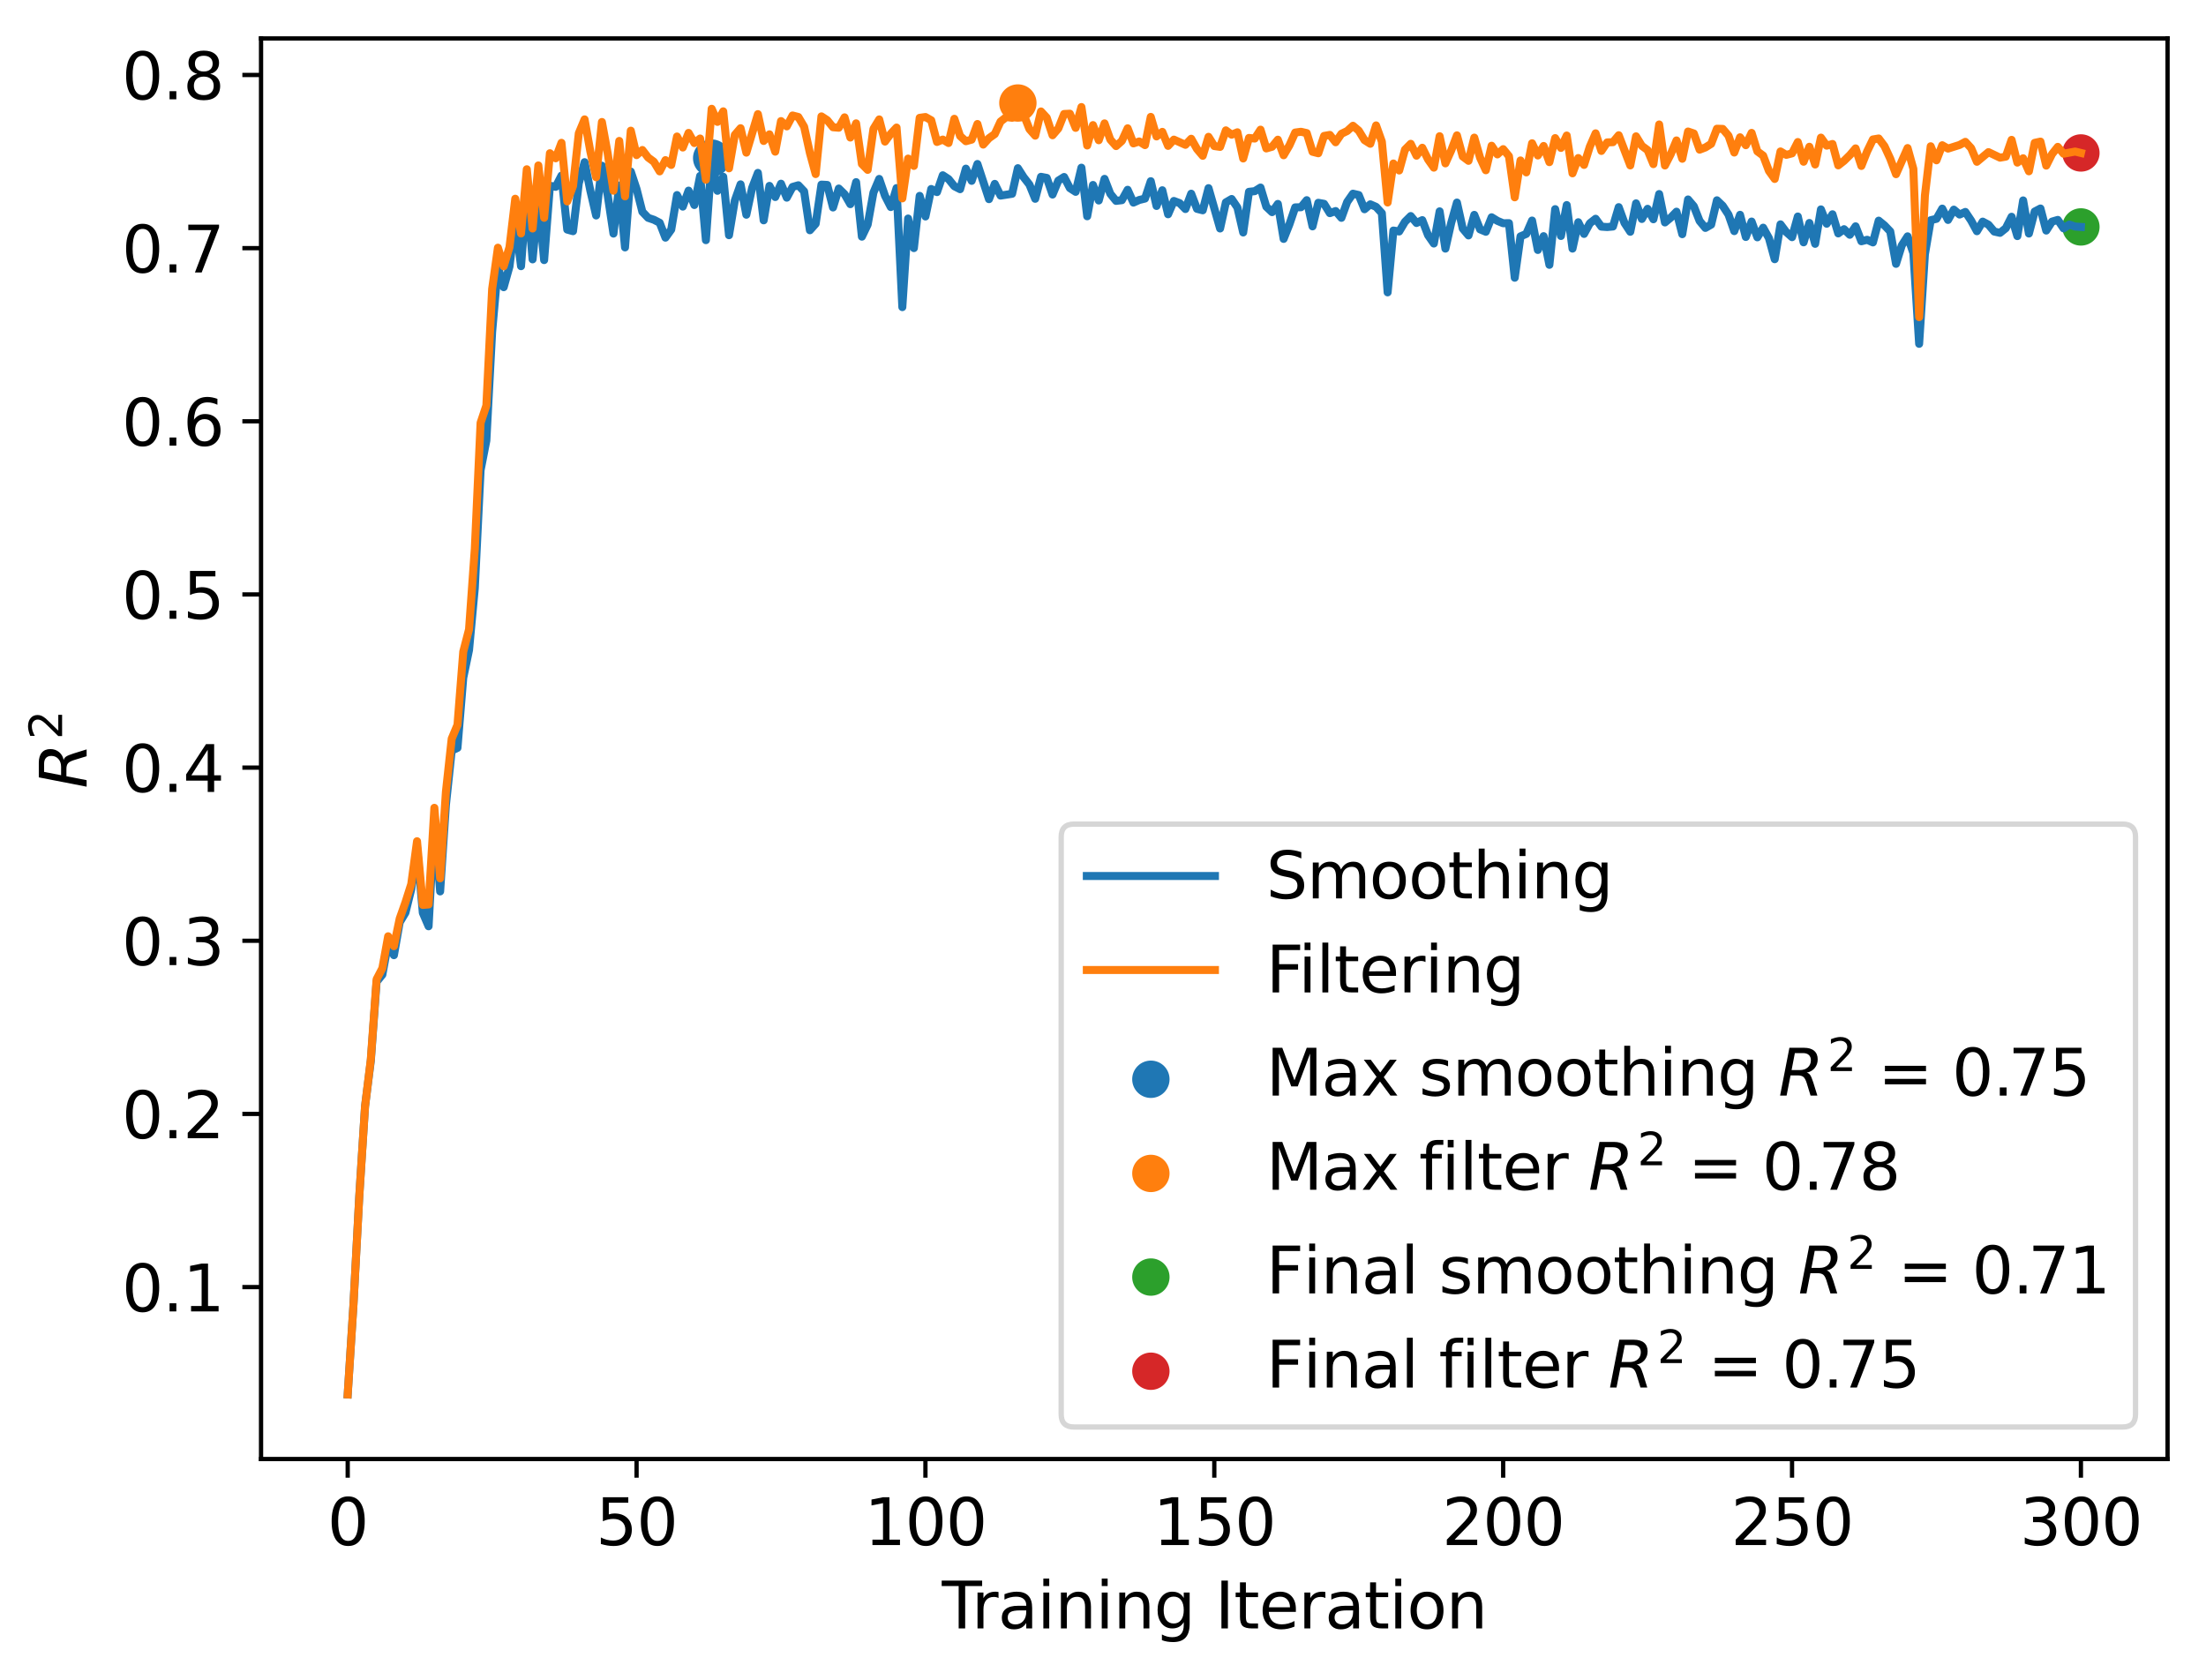 <?xml version="1.0" encoding="utf-8" standalone="no"?>
<!DOCTYPE svg PUBLIC "-//W3C//DTD SVG 1.1//EN"
  "http://www.w3.org/Graphics/SVG/1.1/DTD/svg11.dtd">
<svg xmlns:xlink="http://www.w3.org/1999/xlink" width="413.217pt" height="314.74pt" viewBox="0 0 413.217 314.74" xmlns="http://www.w3.org/2000/svg" version="1.1">
 <defs>
  <style type="text/css">*{stroke-linejoin: round; stroke-linecap: butt}</style>
 </defs>
 <g id="figure_1">
  <g id="patch_1">
   <path d="M 0 314.74 
L 413.217 314.74 
L 413.217 0 
L 0 0 
z
" style="fill: #ffffff"/>
  </g>
  <g id="axes_1">
   <g id="patch_2">
    <path d="M 48.898 273.312 
L 406.017 273.312 
L 406.017 7.2 
L 48.898 7.2 
z
" style="fill: #ffffff"/>
   </g>
   <g id="PathCollection_1">
    <defs>
     <path id="mec5e0b9933" d="M 0 3 
C 0.796 3 1.559 2.684 2.121 2.121 
C 2.684 1.559 3 0.796 3 0 
C 3 -0.796 2.684 -1.559 2.121 -2.121 
C 1.559 -2.684 0.796 -3 0 -3 
C -0.796 -3 -1.559 -2.684 -2.121 -2.121 
C -2.684 -1.559 -3 -0.796 -3 0 
C -3 0.796 -2.684 1.559 -2.121 2.121 
C -1.559 2.684 -0.796 3 0 3 
z
" style="stroke: #1f77b4"/>
    </defs>
    <g clip-path="url(#p5702f6da5c)">
     <use xlink:href="#mec5e0b9933" x="133.308" y="29.619" style="fill: #1f77b4; stroke: #1f77b4"/>
    </g>
   </g>
   <g id="PathCollection_2">
    <defs>
     <path id="m3abb05d556" d="M 0 3 
C 0.796 3 1.559 2.684 2.121 2.121 
C 2.684 1.559 3 0.796 3 0 
C 3 -0.796 2.684 -1.559 2.121 -2.121 
C 1.559 -2.684 0.796 -3 0 -3 
C -0.796 -3 -1.559 -2.684 -2.121 -2.121 
C -2.684 -1.559 -3 -0.796 -3 0 
C -3 0.796 -2.684 1.559 -2.121 2.121 
C -1.559 2.684 -0.796 3 0 3 
z
" style="stroke: #ff7f0e"/>
    </defs>
    <g clip-path="url(#p5702f6da5c)">
     <use xlink:href="#m3abb05d556" x="190.663" y="19.296" style="fill: #ff7f0e; stroke: #ff7f0e"/>
    </g>
   </g>
   <g id="PathCollection_3">
    <defs>
     <path id="m04d924d2c3" d="M 0 3 
C 0.796 3 1.559 2.684 2.121 2.121 
C 2.684 1.559 3 0.796 3 0 
C 3 -0.796 2.684 -1.559 2.121 -2.121 
C 1.559 -2.684 0.796 -3 0 -3 
C -0.796 -3 -1.559 -2.684 -2.121 -2.121 
C -2.684 -1.559 -3 -0.796 -3 0 
C -3 0.796 -2.684 1.559 -2.121 2.121 
C -1.559 2.684 -0.796 3 0 3 
z
" style="stroke: #2ca02c"/>
    </defs>
    <g clip-path="url(#p5702f6da5c)">
     <use xlink:href="#m04d924d2c3" x="389.785" y="42.51" style="fill: #2ca02c; stroke: #2ca02c"/>
    </g>
   </g>
   <g id="PathCollection_4">
    <defs>
     <path id="m6465ded0ba" d="M 0 3 
C 0.796 3 1.559 2.684 2.121 2.121 
C 2.684 1.559 3 0.796 3 0 
C 3 -0.796 2.684 -1.559 2.121 -2.121 
C 1.559 -2.684 0.796 -3 0 -3 
C -0.796 -3 -1.559 -2.684 -2.121 -2.121 
C -2.684 -1.559 -3 -0.796 -3 0 
C -3 0.796 -2.684 1.559 -2.121 2.121 
C -1.559 2.684 -0.796 3 0 3 
z
" style="stroke: #d62728"/>
    </defs>
    <g clip-path="url(#p5702f6da5c)">
     <use xlink:href="#m6465ded0ba" x="389.785" y="28.652" style="fill: #d62728; stroke: #d62728"/>
    </g>
   </g>
   <g id="matplotlib.axis_1">
    <g id="xtick_1">
     <g id="line2d_1">
      <defs>
       <path id="mc44c9a973b" d="M 0 0 
L 0 3.5 
" style="stroke: #000000; stroke-width: 0.8"/>
      </defs>
      <g>
       <use xlink:href="#mc44c9a973b" x="65.13" y="273.312" style="stroke: #000000; stroke-width: 0.8"/>
      </g>
     </g>
     <g id="text_1">
      <!-- 0 -->
      <g transform="translate(61.313 289.43) scale(0.12 -0.12)">
       <defs>
        <path id="DejaVuSans-30" d="M 2034 4250 
Q 1547 4250 1301 3770 
Q 1056 3291 1056 2328 
Q 1056 1369 1301 889 
Q 1547 409 2034 409 
Q 2525 409 2770 889 
Q 3016 1369 3016 2328 
Q 3016 3291 2770 3770 
Q 2525 4250 2034 4250 
z
M 2034 4750 
Q 2819 4750 3233 4129 
Q 3647 3509 3647 2328 
Q 3647 1150 3233 529 
Q 2819 -91 2034 -91 
Q 1250 -91 836 529 
Q 422 1150 422 2328 
Q 422 3509 836 4129 
Q 1250 4750 2034 4750 
z
" transform="scale(0.016)"/>
       </defs>
       <use xlink:href="#DejaVuSans-30"/>
      </g>
     </g>
    </g>
    <g id="xtick_2">
     <g id="line2d_2">
      <g>
       <use xlink:href="#mc44c9a973b" x="119.239" y="273.312" style="stroke: #000000; stroke-width: 0.8"/>
      </g>
     </g>
     <g id="text_2">
      <!-- 50 -->
      <g transform="translate(111.604 289.43) scale(0.12 -0.12)">
       <defs>
        <path id="DejaVuSans-35" d="M 691 4666 
L 3169 4666 
L 3169 4134 
L 1269 4134 
L 1269 2991 
Q 1406 3038 1543 3061 
Q 1681 3084 1819 3084 
Q 2600 3084 3056 2656 
Q 3513 2228 3513 1497 
Q 3513 744 3044 326 
Q 2575 -91 1722 -91 
Q 1428 -91 1123 -41 
Q 819 9 494 109 
L 494 744 
Q 775 591 1075 516 
Q 1375 441 1709 441 
Q 2250 441 2565 725 
Q 2881 1009 2881 1497 
Q 2881 1984 2565 2268 
Q 2250 2553 1709 2553 
Q 1456 2553 1204 2497 
Q 953 2441 691 2322 
L 691 4666 
z
" transform="scale(0.016)"/>
       </defs>
       <use xlink:href="#DejaVuSans-35"/>
       <use xlink:href="#DejaVuSans-30" x="63.623"/>
      </g>
     </g>
    </g>
    <g id="xtick_3">
     <g id="line2d_3">
      <g>
       <use xlink:href="#mc44c9a973b" x="173.348" y="273.312" style="stroke: #000000; stroke-width: 0.8"/>
      </g>
     </g>
     <g id="text_3">
      <!-- 100 -->
      <g transform="translate(161.896 289.43) scale(0.12 -0.12)">
       <defs>
        <path id="DejaVuSans-31" d="M 794 531 
L 1825 531 
L 1825 4091 
L 703 3866 
L 703 4441 
L 1819 4666 
L 2450 4666 
L 2450 531 
L 3481 531 
L 3481 0 
L 794 0 
L 794 531 
z
" transform="scale(0.016)"/>
       </defs>
       <use xlink:href="#DejaVuSans-31"/>
       <use xlink:href="#DejaVuSans-30" x="63.623"/>
       <use xlink:href="#DejaVuSans-30" x="127.246"/>
      </g>
     </g>
    </g>
    <g id="xtick_4">
     <g id="line2d_4">
      <g>
       <use xlink:href="#mc44c9a973b" x="227.458" y="273.312" style="stroke: #000000; stroke-width: 0.8"/>
      </g>
     </g>
     <g id="text_4">
      <!-- 150 -->
      <g transform="translate(216.005 289.43) scale(0.12 -0.12)">
       <use xlink:href="#DejaVuSans-31"/>
       <use xlink:href="#DejaVuSans-35" x="63.623"/>
       <use xlink:href="#DejaVuSans-30" x="127.246"/>
      </g>
     </g>
    </g>
    <g id="xtick_5">
     <g id="line2d_5">
      <g>
       <use xlink:href="#mc44c9a973b" x="281.567" y="273.312" style="stroke: #000000; stroke-width: 0.8"/>
      </g>
     </g>
     <g id="text_5">
      <!-- 200 -->
      <g transform="translate(270.114 289.43) scale(0.12 -0.12)">
       <defs>
        <path id="DejaVuSans-32" d="M 1228 531 
L 3431 531 
L 3431 0 
L 469 0 
L 469 531 
Q 828 903 1448 1529 
Q 2069 2156 2228 2338 
Q 2531 2678 2651 2914 
Q 2772 3150 2772 3378 
Q 2772 3750 2511 3984 
Q 2250 4219 1831 4219 
Q 1534 4219 1204 4116 
Q 875 4013 500 3803 
L 500 4441 
Q 881 4594 1212 4672 
Q 1544 4750 1819 4750 
Q 2544 4750 2975 4387 
Q 3406 4025 3406 3419 
Q 3406 3131 3298 2873 
Q 3191 2616 2906 2266 
Q 2828 2175 2409 1742 
Q 1991 1309 1228 531 
z
" transform="scale(0.016)"/>
       </defs>
       <use xlink:href="#DejaVuSans-32"/>
       <use xlink:href="#DejaVuSans-30" x="63.623"/>
       <use xlink:href="#DejaVuSans-30" x="127.246"/>
      </g>
     </g>
    </g>
    <g id="xtick_6">
     <g id="line2d_6">
      <g>
       <use xlink:href="#mc44c9a973b" x="335.676" y="273.312" style="stroke: #000000; stroke-width: 0.8"/>
      </g>
     </g>
     <g id="text_6">
      <!-- 250 -->
      <g transform="translate(324.223 289.43) scale(0.12 -0.12)">
       <use xlink:href="#DejaVuSans-32"/>
       <use xlink:href="#DejaVuSans-35" x="63.623"/>
       <use xlink:href="#DejaVuSans-30" x="127.246"/>
      </g>
     </g>
    </g>
    <g id="xtick_7">
     <g id="line2d_7">
      <g>
       <use xlink:href="#mc44c9a973b" x="389.785" y="273.312" style="stroke: #000000; stroke-width: 0.8"/>
      </g>
     </g>
     <g id="text_7">
      <!-- 300 -->
      <g transform="translate(378.332 289.43) scale(0.12 -0.12)">
       <defs>
        <path id="DejaVuSans-33" d="M 2597 2516 
Q 3050 2419 3304 2112 
Q 3559 1806 3559 1356 
Q 3559 666 3084 287 
Q 2609 -91 1734 -91 
Q 1441 -91 1130 -33 
Q 819 25 488 141 
L 488 750 
Q 750 597 1062 519 
Q 1375 441 1716 441 
Q 2309 441 2620 675 
Q 2931 909 2931 1356 
Q 2931 1769 2642 2001 
Q 2353 2234 1838 2234 
L 1294 2234 
L 1294 2753 
L 1863 2753 
Q 2328 2753 2575 2939 
Q 2822 3125 2822 3475 
Q 2822 3834 2567 4026 
Q 2313 4219 1838 4219 
Q 1578 4219 1281 4162 
Q 984 4106 628 3988 
L 628 4550 
Q 988 4650 1302 4700 
Q 1616 4750 1894 4750 
Q 2613 4750 3031 4423 
Q 3450 4097 3450 3541 
Q 3450 3153 3228 2886 
Q 3006 2619 2597 2516 
z
" transform="scale(0.016)"/>
       </defs>
       <use xlink:href="#DejaVuSans-33"/>
       <use xlink:href="#DejaVuSans-30" x="63.623"/>
       <use xlink:href="#DejaVuSans-30" x="127.246"/>
      </g>
     </g>
    </g>
    <g id="text_8">
     <!-- Training Iteration -->
     <g transform="translate(176.429 305.044) scale(0.12 -0.12)">
      <defs>
       <path id="DejaVuSans-54" d="M -19 4666 
L 3928 4666 
L 3928 4134 
L 2272 4134 
L 2272 0 
L 1638 0 
L 1638 4134 
L -19 4134 
L -19 4666 
z
" transform="scale(0.016)"/>
       <path id="DejaVuSans-72" d="M 2631 2963 
Q 2534 3019 2420 3045 
Q 2306 3072 2169 3072 
Q 1681 3072 1420 2755 
Q 1159 2438 1159 1844 
L 1159 0 
L 581 0 
L 581 3500 
L 1159 3500 
L 1159 2956 
Q 1341 3275 1631 3429 
Q 1922 3584 2338 3584 
Q 2397 3584 2469 3576 
Q 2541 3569 2628 3553 
L 2631 2963 
z
" transform="scale(0.016)"/>
       <path id="DejaVuSans-61" d="M 2194 1759 
Q 1497 1759 1228 1600 
Q 959 1441 959 1056 
Q 959 750 1161 570 
Q 1363 391 1709 391 
Q 2188 391 2477 730 
Q 2766 1069 2766 1631 
L 2766 1759 
L 2194 1759 
z
M 3341 1997 
L 3341 0 
L 2766 0 
L 2766 531 
Q 2569 213 2275 61 
Q 1981 -91 1556 -91 
Q 1019 -91 701 211 
Q 384 513 384 1019 
Q 384 1609 779 1909 
Q 1175 2209 1959 2209 
L 2766 2209 
L 2766 2266 
Q 2766 2663 2505 2880 
Q 2244 3097 1772 3097 
Q 1472 3097 1187 3025 
Q 903 2953 641 2809 
L 641 3341 
Q 956 3463 1253 3523 
Q 1550 3584 1831 3584 
Q 2591 3584 2966 3190 
Q 3341 2797 3341 1997 
z
" transform="scale(0.016)"/>
       <path id="DejaVuSans-69" d="M 603 3500 
L 1178 3500 
L 1178 0 
L 603 0 
L 603 3500 
z
M 603 4863 
L 1178 4863 
L 1178 4134 
L 603 4134 
L 603 4863 
z
" transform="scale(0.016)"/>
       <path id="DejaVuSans-6e" d="M 3513 2113 
L 3513 0 
L 2938 0 
L 2938 2094 
Q 2938 2591 2744 2837 
Q 2550 3084 2163 3084 
Q 1697 3084 1428 2787 
Q 1159 2491 1159 1978 
L 1159 0 
L 581 0 
L 581 3500 
L 1159 3500 
L 1159 2956 
Q 1366 3272 1645 3428 
Q 1925 3584 2291 3584 
Q 2894 3584 3203 3211 
Q 3513 2838 3513 2113 
z
" transform="scale(0.016)"/>
       <path id="DejaVuSans-67" d="M 2906 1791 
Q 2906 2416 2648 2759 
Q 2391 3103 1925 3103 
Q 1463 3103 1205 2759 
Q 947 2416 947 1791 
Q 947 1169 1205 825 
Q 1463 481 1925 481 
Q 2391 481 2648 825 
Q 2906 1169 2906 1791 
z
M 3481 434 
Q 3481 -459 3084 -895 
Q 2688 -1331 1869 -1331 
Q 1566 -1331 1297 -1286 
Q 1028 -1241 775 -1147 
L 775 -588 
Q 1028 -725 1275 -790 
Q 1522 -856 1778 -856 
Q 2344 -856 2625 -561 
Q 2906 -266 2906 331 
L 2906 616 
Q 2728 306 2450 153 
Q 2172 0 1784 0 
Q 1141 0 747 490 
Q 353 981 353 1791 
Q 353 2603 747 3093 
Q 1141 3584 1784 3584 
Q 2172 3584 2450 3431 
Q 2728 3278 2906 2969 
L 2906 3500 
L 3481 3500 
L 3481 434 
z
" transform="scale(0.016)"/>
       <path id="DejaVuSans-20" transform="scale(0.016)"/>
       <path id="DejaVuSans-49" d="M 628 4666 
L 1259 4666 
L 1259 0 
L 628 0 
L 628 4666 
z
" transform="scale(0.016)"/>
       <path id="DejaVuSans-74" d="M 1172 4494 
L 1172 3500 
L 2356 3500 
L 2356 3053 
L 1172 3053 
L 1172 1153 
Q 1172 725 1289 603 
Q 1406 481 1766 481 
L 2356 481 
L 2356 0 
L 1766 0 
Q 1100 0 847 248 
Q 594 497 594 1153 
L 594 3053 
L 172 3053 
L 172 3500 
L 594 3500 
L 594 4494 
L 1172 4494 
z
" transform="scale(0.016)"/>
       <path id="DejaVuSans-65" d="M 3597 1894 
L 3597 1613 
L 953 1613 
Q 991 1019 1311 708 
Q 1631 397 2203 397 
Q 2534 397 2845 478 
Q 3156 559 3463 722 
L 3463 178 
Q 3153 47 2828 -22 
Q 2503 -91 2169 -91 
Q 1331 -91 842 396 
Q 353 884 353 1716 
Q 353 2575 817 3079 
Q 1281 3584 2069 3584 
Q 2775 3584 3186 3129 
Q 3597 2675 3597 1894 
z
M 3022 2063 
Q 3016 2534 2758 2815 
Q 2500 3097 2075 3097 
Q 1594 3097 1305 2825 
Q 1016 2553 972 2059 
L 3022 2063 
z
" transform="scale(0.016)"/>
       <path id="DejaVuSans-6f" d="M 1959 3097 
Q 1497 3097 1228 2736 
Q 959 2375 959 1747 
Q 959 1119 1226 758 
Q 1494 397 1959 397 
Q 2419 397 2687 759 
Q 2956 1122 2956 1747 
Q 2956 2369 2687 2733 
Q 2419 3097 1959 3097 
z
M 1959 3584 
Q 2709 3584 3137 3096 
Q 3566 2609 3566 1747 
Q 3566 888 3137 398 
Q 2709 -91 1959 -91 
Q 1206 -91 779 398 
Q 353 888 353 1747 
Q 353 2609 779 3096 
Q 1206 3584 1959 3584 
z
" transform="scale(0.016)"/>
      </defs>
      <use xlink:href="#DejaVuSans-54"/>
      <use xlink:href="#DejaVuSans-72" x="46.334"/>
      <use xlink:href="#DejaVuSans-61" x="87.447"/>
      <use xlink:href="#DejaVuSans-69" x="148.727"/>
      <use xlink:href="#DejaVuSans-6e" x="176.51"/>
      <use xlink:href="#DejaVuSans-69" x="239.889"/>
      <use xlink:href="#DejaVuSans-6e" x="267.672"/>
      <use xlink:href="#DejaVuSans-67" x="331.051"/>
      <use xlink:href="#DejaVuSans-20" x="394.527"/>
      <use xlink:href="#DejaVuSans-49" x="426.314"/>
      <use xlink:href="#DejaVuSans-74" x="455.807"/>
      <use xlink:href="#DejaVuSans-65" x="495.016"/>
      <use xlink:href="#DejaVuSans-72" x="556.539"/>
      <use xlink:href="#DejaVuSans-61" x="597.652"/>
      <use xlink:href="#DejaVuSans-74" x="658.932"/>
      <use xlink:href="#DejaVuSans-69" x="698.141"/>
      <use xlink:href="#DejaVuSans-6f" x="725.924"/>
      <use xlink:href="#DejaVuSans-6e" x="787.105"/>
     </g>
    </g>
   </g>
   <g id="matplotlib.axis_2">
    <g id="ytick_1">
     <g id="line2d_8">
      <defs>
       <path id="mea40188949" d="M 0 0 
L -3.5 0 
" style="stroke: #000000; stroke-width: 0.8"/>
      </defs>
      <g>
       <use xlink:href="#mea40188949" x="48.898" y="241.102" style="stroke: #000000; stroke-width: 0.8"/>
      </g>
     </g>
     <g id="text_9">
      <!-- 0.1 -->
      <g transform="translate(22.814 245.661) scale(0.12 -0.12)">
       <defs>
        <path id="DejaVuSans-2e" d="M 684 794 
L 1344 794 
L 1344 0 
L 684 0 
L 684 794 
z
" transform="scale(0.016)"/>
       </defs>
       <use xlink:href="#DejaVuSans-30"/>
       <use xlink:href="#DejaVuSans-2e" x="63.623"/>
       <use xlink:href="#DejaVuSans-31" x="95.41"/>
      </g>
     </g>
    </g>
    <g id="ytick_2">
     <g id="line2d_9">
      <g>
       <use xlink:href="#mea40188949" x="48.898" y="208.665" style="stroke: #000000; stroke-width: 0.8"/>
      </g>
     </g>
     <g id="text_10">
      <!-- 0.2 -->
      <g transform="translate(22.814 213.224) scale(0.12 -0.12)">
       <use xlink:href="#DejaVuSans-30"/>
       <use xlink:href="#DejaVuSans-2e" x="63.623"/>
       <use xlink:href="#DejaVuSans-32" x="95.41"/>
      </g>
     </g>
    </g>
    <g id="ytick_3">
     <g id="line2d_10">
      <g>
       <use xlink:href="#mea40188949" x="48.898" y="176.228" style="stroke: #000000; stroke-width: 0.8"/>
      </g>
     </g>
     <g id="text_11">
      <!-- 0.3 -->
      <g transform="translate(22.814 180.787) scale(0.12 -0.12)">
       <use xlink:href="#DejaVuSans-30"/>
       <use xlink:href="#DejaVuSans-2e" x="63.623"/>
       <use xlink:href="#DejaVuSans-33" x="95.41"/>
      </g>
     </g>
    </g>
    <g id="ytick_4">
     <g id="line2d_11">
      <g>
       <use xlink:href="#mea40188949" x="48.898" y="143.792" style="stroke: #000000; stroke-width: 0.8"/>
      </g>
     </g>
     <g id="text_12">
      <!-- 0.4 -->
      <g transform="translate(22.814 148.351) scale(0.12 -0.12)">
       <defs>
        <path id="DejaVuSans-34" d="M 2419 4116 
L 825 1625 
L 2419 1625 
L 2419 4116 
z
M 2253 4666 
L 3047 4666 
L 3047 1625 
L 3713 1625 
L 3713 1100 
L 3047 1100 
L 3047 0 
L 2419 0 
L 2419 1100 
L 313 1100 
L 313 1709 
L 2253 4666 
z
" transform="scale(0.016)"/>
       </defs>
       <use xlink:href="#DejaVuSans-30"/>
       <use xlink:href="#DejaVuSans-2e" x="63.623"/>
       <use xlink:href="#DejaVuSans-34" x="95.41"/>
      </g>
     </g>
    </g>
    <g id="ytick_5">
     <g id="line2d_12">
      <g>
       <use xlink:href="#mea40188949" x="48.898" y="111.355" style="stroke: #000000; stroke-width: 0.8"/>
      </g>
     </g>
     <g id="text_13">
      <!-- 0.5 -->
      <g transform="translate(22.814 115.914) scale(0.12 -0.12)">
       <use xlink:href="#DejaVuSans-30"/>
       <use xlink:href="#DejaVuSans-2e" x="63.623"/>
       <use xlink:href="#DejaVuSans-35" x="95.41"/>
      </g>
     </g>
    </g>
    <g id="ytick_6">
     <g id="line2d_13">
      <g>
       <use xlink:href="#mea40188949" x="48.898" y="78.918" style="stroke: #000000; stroke-width: 0.8"/>
      </g>
     </g>
     <g id="text_14">
      <!-- 0.6 -->
      <g transform="translate(22.814 83.477) scale(0.12 -0.12)">
       <defs>
        <path id="DejaVuSans-36" d="M 2113 2584 
Q 1688 2584 1439 2293 
Q 1191 2003 1191 1497 
Q 1191 994 1439 701 
Q 1688 409 2113 409 
Q 2538 409 2786 701 
Q 3034 994 3034 1497 
Q 3034 2003 2786 2293 
Q 2538 2584 2113 2584 
z
M 3366 4563 
L 3366 3988 
Q 3128 4100 2886 4159 
Q 2644 4219 2406 4219 
Q 1781 4219 1451 3797 
Q 1122 3375 1075 2522 
Q 1259 2794 1537 2939 
Q 1816 3084 2150 3084 
Q 2853 3084 3261 2657 
Q 3669 2231 3669 1497 
Q 3669 778 3244 343 
Q 2819 -91 2113 -91 
Q 1303 -91 875 529 
Q 447 1150 447 2328 
Q 447 3434 972 4092 
Q 1497 4750 2381 4750 
Q 2619 4750 2861 4703 
Q 3103 4656 3366 4563 
z
" transform="scale(0.016)"/>
       </defs>
       <use xlink:href="#DejaVuSans-30"/>
       <use xlink:href="#DejaVuSans-2e" x="63.623"/>
       <use xlink:href="#DejaVuSans-36" x="95.41"/>
      </g>
     </g>
    </g>
    <g id="ytick_7">
     <g id="line2d_14">
      <g>
       <use xlink:href="#mea40188949" x="48.898" y="46.482" style="stroke: #000000; stroke-width: 0.8"/>
      </g>
     </g>
     <g id="text_15">
      <!-- 0.7 -->
      <g transform="translate(22.814 51.041) scale(0.12 -0.12)">
       <defs>
        <path id="DejaVuSans-37" d="M 525 4666 
L 3525 4666 
L 3525 4397 
L 1831 0 
L 1172 0 
L 2766 4134 
L 525 4134 
L 525 4666 
z
" transform="scale(0.016)"/>
       </defs>
       <use xlink:href="#DejaVuSans-30"/>
       <use xlink:href="#DejaVuSans-2e" x="63.623"/>
       <use xlink:href="#DejaVuSans-37" x="95.41"/>
      </g>
     </g>
    </g>
    <g id="ytick_8">
     <g id="line2d_15">
      <g>
       <use xlink:href="#mea40188949" x="48.898" y="14.045" style="stroke: #000000; stroke-width: 0.8"/>
      </g>
     </g>
     <g id="text_16">
      <!-- 0.8 -->
      <g transform="translate(22.814 18.604) scale(0.12 -0.12)">
       <defs>
        <path id="DejaVuSans-38" d="M 2034 2216 
Q 1584 2216 1326 1975 
Q 1069 1734 1069 1313 
Q 1069 891 1326 650 
Q 1584 409 2034 409 
Q 2484 409 2743 651 
Q 3003 894 3003 1313 
Q 3003 1734 2745 1975 
Q 2488 2216 2034 2216 
z
M 1403 2484 
Q 997 2584 770 2862 
Q 544 3141 544 3541 
Q 544 4100 942 4425 
Q 1341 4750 2034 4750 
Q 2731 4750 3128 4425 
Q 3525 4100 3525 3541 
Q 3525 3141 3298 2862 
Q 3072 2584 2669 2484 
Q 3125 2378 3379 2068 
Q 3634 1759 3634 1313 
Q 3634 634 3220 271 
Q 2806 -91 2034 -91 
Q 1263 -91 848 271 
Q 434 634 434 1313 
Q 434 1759 690 2068 
Q 947 2378 1403 2484 
z
M 1172 3481 
Q 1172 3119 1398 2916 
Q 1625 2713 2034 2713 
Q 2441 2713 2670 2916 
Q 2900 3119 2900 3481 
Q 2900 3844 2670 4047 
Q 2441 4250 2034 4250 
Q 1625 4250 1398 4047 
Q 1172 3844 1172 3481 
z
" transform="scale(0.016)"/>
       </defs>
       <use xlink:href="#DejaVuSans-30"/>
       <use xlink:href="#DejaVuSans-2e" x="63.623"/>
       <use xlink:href="#DejaVuSans-38" x="95.41"/>
      </g>
     </g>
    </g>
    <g id="text_17">
     <!-- $R^2$ -->
     <g transform="translate(16.318 147.696) rotate(-90) scale(0.12 -0.12)">
      <defs>
       <path id="DejaVuSans-Oblique-52" d="M 1613 4147 
L 1294 2491 
L 2106 2491 
Q 2584 2491 2879 2755 
Q 3175 3019 3175 3444 
Q 3175 3784 2976 3965 
Q 2778 4147 2406 4147 
L 1613 4147 
z
M 2772 2241 
Q 2972 2194 3105 2009 
Q 3238 1825 3413 1275 
L 3809 0 
L 3144 0 
L 2778 1197 
Q 2638 1659 2453 1815 
Q 2269 1972 1888 1972 
L 1191 1972 
L 806 0 
L 172 0 
L 1081 4666 
L 2503 4666 
Q 3150 4666 3495 4373 
Q 3841 4081 3841 3531 
Q 3841 3044 3547 2687 
Q 3253 2331 2772 2241 
z
" transform="scale(0.016)"/>
      </defs>
      <use xlink:href="#DejaVuSans-Oblique-52" transform="translate(0 0.766)"/>
      <use xlink:href="#DejaVuSans-32" transform="translate(76.499 39.047) scale(0.7)"/>
     </g>
    </g>
   </g>
   <g id="line2d_16">
    <path d="M 65.13 261.216 
L 66.212 244.296 
L 67.295 224.099 
L 68.377 207.243 
L 69.459 198.725 
L 70.541 183.905 
L 71.623 182.576 
L 72.706 176.705 
L 73.788 178.929 
L 74.87 172.768 
L 75.952 170.956 
L 77.034 166.56 
L 78.116 158.741 
L 79.199 170.996 
L 80.281 173.513 
L 81.363 153.58 
L 82.445 166.982 
L 83.527 150.784 
L 84.609 140.603 
L 85.692 140.094 
L 86.774 126.975 
L 87.856 121.779 
L 88.938 110.167 
L 90.02 88.103 
L 91.103 82.535 
L 92.185 62.158 
L 93.267 50.005 
L 94.349 53.797 
L 95.431 49.933 
L 96.513 41.265 
L 97.596 49.862 
L 98.678 35.715 
L 99.76 48.586 
L 100.842 37.327 
L 101.924 48.722 
L 103.007 34.789 
L 104.089 34.999 
L 105.171 32.898 
L 106.253 43.007 
L 107.335 43.306 
L 108.418 34.33 
L 109.5 30.379 
L 110.582 35.726 
L 111.664 40.363 
L 112.746 31.037 
L 113.828 36.56 
L 114.911 43.757 
L 115.993 34.742 
L 117.075 46.346 
L 118.157 32.138 
L 119.239 35.406 
L 120.322 39.67 
L 121.404 40.801 
L 122.486 41.168 
L 123.568 41.728 
L 124.65 44.518 
L 125.732 43.005 
L 126.815 36.541 
L 127.897 38.704 
L 128.979 35.709 
L 130.061 38.404 
L 131.143 32.951 
L 132.226 44.988 
L 133.308 29.619 
L 134.39 35.744 
L 135.472 33.108 
L 136.554 44.06 
L 137.636 37.585 
L 138.719 34.531 
L 139.801 40.223 
L 140.883 35.198 
L 141.965 32.385 
L 143.047 41.275 
L 144.13 34.82 
L 145.212 36.909 
L 146.294 34.413 
L 147.376 37.028 
L 148.458 35.016 
L 149.54 34.702 
L 150.623 35.846 
L 151.705 43.131 
L 152.787 41.915 
L 153.869 34.583 
L 154.951 34.644 
L 156.034 38.864 
L 157.116 35.317 
L 158.198 36.37 
L 159.28 38.245 
L 160.362 34.118 
L 161.444 44.333 
L 162.527 42.073 
L 163.609 36.073 
L 164.691 33.518 
L 165.773 36.671 
L 166.855 38.786 
L 167.938 35.231 
L 169.02 57.531 
L 170.102 40.935 
L 171.184 46.475 
L 172.266 36.691 
L 173.348 40.55 
L 174.431 35.403 
L 175.513 35.985 
L 176.595 32.832 
L 177.677 33.545 
L 178.759 34.885 
L 179.841 35.44 
L 180.924 31.593 
L 182.006 33.876 
L 183.088 30.72 
L 185.252 37.308 
L 186.335 34.444 
L 187.417 36.638 
L 189.581 36.303 
L 190.663 31.505 
L 191.745 33.197 
L 192.828 34.58 
L 193.91 37.241 
L 194.992 33.121 
L 196.074 33.328 
L 197.156 36.444 
L 198.239 33.835 
L 199.321 33.153 
L 200.403 35.236 
L 201.485 35.936 
L 202.567 31.41 
L 203.649 40.513 
L 204.732 34.647 
L 205.814 37.561 
L 206.896 33.506 
L 207.978 36.298 
L 209.06 37.629 
L 210.143 37.499 
L 211.225 35.551 
L 212.307 37.953 
L 213.389 37.463 
L 214.471 37.197 
L 215.554 33.941 
L 216.636 38.58 
L 217.718 35.64 
L 218.8 40.138 
L 219.882 37.644 
L 220.964 38.052 
L 222.047 39.156 
L 223.129 36.285 
L 224.211 39.116 
L 225.293 39.392 
L 226.375 35.245 
L 228.54 42.803 
L 229.622 37.908 
L 230.704 37.276 
L 231.786 38.869 
L 232.868 43.55 
L 233.951 35.931 
L 235.033 35.809 
L 236.115 35.132 
L 237.197 38.72 
L 238.279 39.74 
L 239.362 38.199 
L 240.444 44.752 
L 241.526 42.031 
L 242.608 38.848 
L 243.69 38.822 
L 244.772 37.498 
L 245.855 42.403 
L 246.937 37.987 
L 248.019 38.184 
L 249.101 39.931 
L 250.183 39.535 
L 251.266 40.806 
L 252.348 37.828 
L 253.43 36.284 
L 254.512 36.535 
L 255.594 39.196 
L 256.676 38.274 
L 257.759 38.745 
L 258.841 39.929 
L 259.923 54.766 
L 261.005 43.185 
L 262.087 43.362 
L 263.17 41.546 
L 264.252 40.472 
L 265.334 41.772 
L 266.416 41.238 
L 267.498 44.062 
L 268.58 45.618 
L 269.663 39.591 
L 270.745 46.572 
L 271.827 41.777 
L 272.909 37.942 
L 273.991 42.811 
L 275.074 44.101 
L 276.156 40.25 
L 277.238 42.965 
L 278.32 43.415 
L 279.402 40.7 
L 280.484 41.368 
L 281.567 41.822 
L 282.649 41.803 
L 283.731 52.026 
L 284.813 44.276 
L 285.895 43.817 
L 286.978 41.313 
L 288.06 46.826 
L 289.142 44.24 
L 290.224 49.608 
L 291.306 39.177 
L 292.388 44.206 
L 293.471 38.414 
L 294.553 46.568 
L 295.635 41.631 
L 296.717 43.819 
L 297.799 41.832 
L 298.882 40.98 
L 299.964 42.456 
L 301.046 42.531 
L 302.128 42.433 
L 303.21 38.802 
L 304.292 41.765 
L 305.375 43.417 
L 306.457 38.092 
L 307.539 41.019 
L 308.621 39.115 
L 309.703 41.073 
L 310.786 36.35 
L 311.868 41.671 
L 312.95 40.772 
L 314.032 39.655 
L 315.114 43.867 
L 316.196 37.365 
L 317.279 38.636 
L 318.361 41.391 
L 319.443 42.696 
L 320.525 42.079 
L 321.607 37.521 
L 322.69 38.549 
L 323.772 40.208 
L 324.854 43.295 
L 325.936 40.237 
L 327.018 44.39 
L 328.1 41.501 
L 329.183 44.458 
L 330.265 42.651 
L 331.347 44.611 
L 332.429 48.556 
L 333.511 42.027 
L 334.594 43.472 
L 335.676 44.428 
L 336.758 40.556 
L 337.84 45.396 
L 338.922 41.767 
L 340.004 45.675 
L 341.087 39.224 
L 342.169 41.91 
L 343.251 40.138 
L 344.333 43.724 
L 345.415 42.932 
L 346.498 43.98 
L 347.58 42.394 
L 348.662 45.194 
L 349.744 44.916 
L 350.826 45.41 
L 351.908 41.334 
L 352.991 42.22 
L 354.073 43.353 
L 355.155 49.424 
L 356.237 45.956 
L 357.319 44.273 
L 358.401 47.408 
L 359.484 64.407 
L 360.566 47.615 
L 361.648 41.251 
L 362.73 40.987 
L 363.812 39.077 
L 364.895 41.2 
L 365.977 39.271 
L 367.059 40.192 
L 368.141 39.702 
L 369.223 41.323 
L 370.305 43.313 
L 371.388 41.515 
L 372.47 42.093 
L 373.552 43.376 
L 374.634 43.619 
L 375.716 42.75 
L 376.799 40.604 
L 377.881 44.228 
L 378.963 37.543 
L 380.045 43.747 
L 381.127 39.626 
L 382.209 39.057 
L 383.292 43.191 
L 384.374 41.513 
L 385.456 41.192 
L 386.538 42.778 
L 387.62 42.065 
L 388.703 42.439 
L 389.785 42.51 
L 389.785 42.51 
" clip-path="url(#p5702f6da5c)" style="fill: none; stroke: #1f77b4; stroke-width: 1.5; stroke-linecap: square"/>
   </g>
   <g id="line2d_17">
    <path d="M 65.13 261.214 
L 66.212 244.399 
L 67.295 224.199 
L 68.377 207.294 
L 69.459 198.421 
L 70.541 183.443 
L 71.623 181.369 
L 72.706 175.389 
L 73.788 177.238 
L 74.87 172.069 
L 75.952 169.012 
L 77.034 165.609 
L 78.116 157.583 
L 79.199 169.514 
L 80.281 169.426 
L 81.363 151.325 
L 82.445 164.533 
L 83.527 148.317 
L 84.609 138.382 
L 85.692 135.79 
L 86.774 122.073 
L 87.856 117.903 
L 88.938 102.81 
L 90.02 79.202 
L 91.103 75.969 
L 92.185 54.136 
L 93.267 46.4 
L 94.349 49.885 
L 95.431 46.308 
L 96.513 37.227 
L 97.596 43.732 
L 98.678 31.707 
L 99.76 42.804 
L 100.842 30.988 
L 101.924 40.794 
L 103.007 28.702 
L 104.089 29.651 
L 105.171 26.754 
L 106.253 37.73 
L 107.335 34.846 
L 108.418 24.964 
L 109.5 22.362 
L 110.582 28.372 
L 111.664 33.206 
L 112.746 22.851 
L 113.828 28.729 
L 114.911 35.726 
L 115.993 26.4 
L 117.075 36.784 
L 118.157 24.477 
L 119.239 29.059 
L 120.322 28.1 
L 121.404 29.506 
L 122.486 30.304 
L 123.568 32.103 
L 124.65 29.997 
L 125.732 30.898 
L 126.815 25.572 
L 127.897 27.633 
L 128.979 24.895 
L 130.061 26.798 
L 131.143 25.947 
L 132.226 33.666 
L 133.308 20.377 
L 134.39 22.83 
L 135.472 20.858 
L 136.554 31.529 
L 137.636 25.28 
L 138.719 24.017 
L 139.801 28.593 
L 141.965 21.379 
L 143.047 26.407 
L 144.13 25.162 
L 145.212 28.411 
L 146.294 22.681 
L 147.376 23.673 
L 148.458 21.633 
L 149.54 21.912 
L 150.623 23.736 
L 151.705 28.648 
L 152.787 32.607 
L 153.869 21.801 
L 154.951 22.51 
L 156.034 23.838 
L 157.116 23.927 
L 158.198 21.982 
L 159.28 25.766 
L 160.362 23.105 
L 161.444 30.718 
L 162.527 31.82 
L 163.609 24.144 
L 164.691 22.369 
L 165.773 26.522 
L 166.855 25.054 
L 167.938 23.892 
L 169.02 37.161 
L 170.102 29.705 
L 171.184 31.08 
L 172.266 22.072 
L 173.348 21.918 
L 174.431 22.529 
L 175.513 26.593 
L 176.595 26.143 
L 177.677 26.792 
L 178.759 22.253 
L 179.841 25.478 
L 180.924 26.455 
L 182.006 26.157 
L 183.088 23.228 
L 184.17 27.084 
L 185.252 25.885 
L 186.335 25.113 
L 187.417 22.771 
L 188.499 21.925 
L 189.581 22.061 
L 190.663 19.296 
L 191.745 21.445 
L 192.828 24.182 
L 193.91 25.413 
L 194.992 20.881 
L 196.074 22.056 
L 197.156 25.335 
L 198.239 24.073 
L 199.321 21.35 
L 200.403 21.299 
L 201.485 23.953 
L 202.567 20.052 
L 203.649 27.253 
L 204.732 23.434 
L 205.814 26.271 
L 206.896 23.112 
L 207.978 26.154 
L 209.06 27.366 
L 210.143 26.398 
L 211.225 24.032 
L 212.307 26.862 
L 213.389 26.501 
L 214.471 27.183 
L 215.554 21.896 
L 216.636 25.558 
L 217.718 24.701 
L 218.8 27.326 
L 219.882 26.153 
L 222.047 27.128 
L 223.129 25.992 
L 224.211 27.905 
L 225.293 29.186 
L 226.375 25.629 
L 227.458 27.36 
L 228.54 27.515 
L 229.622 24.42 
L 230.704 25.235 
L 231.786 24.778 
L 232.868 29.688 
L 233.951 25.837 
L 235.033 25.954 
L 236.115 24.288 
L 237.197 27.804 
L 238.279 27.492 
L 239.362 26.167 
L 240.444 29.085 
L 241.526 27.234 
L 242.608 24.83 
L 243.69 24.682 
L 244.772 24.93 
L 245.855 28.432 
L 246.937 28.71 
L 248.019 25.463 
L 249.101 25.271 
L 250.183 26.65 
L 251.266 25.063 
L 252.348 24.541 
L 253.43 23.559 
L 254.512 24.475 
L 255.594 26.248 
L 256.676 26.933 
L 257.759 23.494 
L 258.841 26.525 
L 259.923 37.932 
L 261.005 30.626 
L 262.087 31.936 
L 263.17 28.03 
L 264.252 26.94 
L 265.334 29.165 
L 266.416 27.677 
L 267.498 29.867 
L 268.58 31.404 
L 269.663 25.517 
L 270.745 30.601 
L 271.827 28.202 
L 272.909 25.355 
L 273.991 29.312 
L 275.074 30.127 
L 276.156 25.778 
L 277.238 29.537 
L 278.32 31.891 
L 279.402 27.3 
L 280.484 28.924 
L 281.567 27.937 
L 282.649 29.253 
L 283.731 36.965 
L 284.813 30.057 
L 285.895 32.294 
L 286.978 26.838 
L 288.06 29.125 
L 289.142 27.345 
L 290.224 30.375 
L 291.306 25.87 
L 292.388 27.711 
L 293.471 25.389 
L 294.553 32.47 
L 295.635 29.602 
L 296.717 30.89 
L 297.799 27.464 
L 298.882 24.976 
L 299.964 28.274 
L 301.046 26.675 
L 302.128 26.635 
L 303.21 25.334 
L 305.375 30.986 
L 306.457 25.538 
L 307.539 27.321 
L 308.621 28.12 
L 309.703 30.745 
L 310.786 23.318 
L 311.868 31 
L 312.95 28.89 
L 314.032 26.305 
L 315.114 29.74 
L 316.196 24.636 
L 317.279 25.003 
L 318.361 28.035 
L 319.443 27.623 
L 320.525 26.947 
L 321.607 24.115 
L 322.69 24.146 
L 323.772 25.416 
L 324.854 28.574 
L 325.936 25.716 
L 327.018 27.2 
L 328.1 24.892 
L 329.183 28.354 
L 330.265 29.15 
L 331.347 32.01 
L 332.429 33.521 
L 333.511 28.369 
L 334.594 29.011 
L 335.676 28.729 
L 336.758 26.606 
L 337.84 30.297 
L 338.922 27.49 
L 340.004 30.817 
L 341.087 25.779 
L 342.169 27.289 
L 343.251 26.969 
L 344.333 30.977 
L 345.415 30.127 
L 346.498 29.063 
L 347.58 27.795 
L 348.662 31.087 
L 349.744 28.359 
L 350.826 26.123 
L 351.908 25.94 
L 352.991 27.379 
L 354.073 29.727 
L 355.155 32.63 
L 357.319 27.735 
L 358.401 31.631 
L 359.484 59.406 
L 360.566 36.611 
L 361.648 27.399 
L 362.73 30.031 
L 363.812 27.208 
L 364.895 27.836 
L 367.059 27.152 
L 368.141 26.569 
L 369.223 27.748 
L 370.305 30.305 
L 372.47 28.498 
L 374.634 29.534 
L 375.716 29.343 
L 376.799 26.199 
L 377.881 30.46 
L 378.963 29.646 
L 380.045 32.089 
L 381.127 26.757 
L 382.209 26.525 
L 383.292 31.024 
L 384.374 28.867 
L 385.456 27.507 
L 386.538 28.796 
L 388.703 28.389 
L 389.785 28.652 
L 389.785 28.652 
" clip-path="url(#p5702f6da5c)" style="fill: none; stroke: #ff7f0e; stroke-width: 1.5; stroke-linecap: square"/>
   </g>
   <g id="patch_3">
    <path d="M 48.898 273.312 
L 48.898 7.2 
" style="fill: none; stroke: #000000; stroke-width: 0.8; stroke-linejoin: miter; stroke-linecap: square"/>
   </g>
   <g id="patch_4">
    <path d="M 406.017 273.312 
L 406.017 7.2 
" style="fill: none; stroke: #000000; stroke-width: 0.8; stroke-linejoin: miter; stroke-linecap: square"/>
   </g>
   <g id="patch_5">
    <path d="M 48.898 273.312 
L 406.017 273.312 
" style="fill: none; stroke: #000000; stroke-width: 0.8; stroke-linejoin: miter; stroke-linecap: square"/>
   </g>
   <g id="patch_6">
    <path d="M 48.898 7.2 
L 406.017 7.2 
" style="fill: none; stroke: #000000; stroke-width: 0.8; stroke-linejoin: miter; stroke-linecap: square"/>
   </g>
   <g id="legend_1">
    <g id="patch_7">
     <path d="M 201.178 267.312 
L 397.618 267.312 
Q 400.017 267.312 400.017 264.912 
L 400.017 156.777 
Q 400.017 154.377 397.618 154.377 
L 201.178 154.377 
Q 198.778 154.377 198.778 156.777 
L 198.778 264.912 
Q 198.778 267.312 201.178 267.312 
z
" style="fill: #ffffff; opacity: 0.8; stroke: #cccccc; stroke-linejoin: miter"/>
    </g>
    <g id="line2d_18">
     <path d="M 203.577 164.095 
L 215.577 164.095 
L 227.577 164.095 
" style="fill: none; stroke: #1f77b4; stroke-width: 1.5; stroke-linecap: square"/>
    </g>
    <g id="text_18">
     <!-- Smoothing -->
     <g transform="translate(237.178 168.295) scale(0.12 -0.12)">
      <defs>
       <path id="DejaVuSans-53" d="M 3425 4513 
L 3425 3897 
Q 3066 4069 2747 4153 
Q 2428 4238 2131 4238 
Q 1616 4238 1336 4038 
Q 1056 3838 1056 3469 
Q 1056 3159 1242 3001 
Q 1428 2844 1947 2747 
L 2328 2669 
Q 3034 2534 3370 2195 
Q 3706 1856 3706 1288 
Q 3706 609 3251 259 
Q 2797 -91 1919 -91 
Q 1588 -91 1214 -16 
Q 841 59 441 206 
L 441 856 
Q 825 641 1194 531 
Q 1563 422 1919 422 
Q 2459 422 2753 634 
Q 3047 847 3047 1241 
Q 3047 1584 2836 1778 
Q 2625 1972 2144 2069 
L 1759 2144 
Q 1053 2284 737 2584 
Q 422 2884 422 3419 
Q 422 4038 858 4394 
Q 1294 4750 2059 4750 
Q 2388 4750 2728 4690 
Q 3069 4631 3425 4513 
z
" transform="scale(0.016)"/>
       <path id="DejaVuSans-6d" d="M 3328 2828 
Q 3544 3216 3844 3400 
Q 4144 3584 4550 3584 
Q 5097 3584 5394 3201 
Q 5691 2819 5691 2113 
L 5691 0 
L 5113 0 
L 5113 2094 
Q 5113 2597 4934 2840 
Q 4756 3084 4391 3084 
Q 3944 3084 3684 2787 
Q 3425 2491 3425 1978 
L 3425 0 
L 2847 0 
L 2847 2094 
Q 2847 2600 2669 2842 
Q 2491 3084 2119 3084 
Q 1678 3084 1418 2786 
Q 1159 2488 1159 1978 
L 1159 0 
L 581 0 
L 581 3500 
L 1159 3500 
L 1159 2956 
Q 1356 3278 1631 3431 
Q 1906 3584 2284 3584 
Q 2666 3584 2933 3390 
Q 3200 3197 3328 2828 
z
" transform="scale(0.016)"/>
       <path id="DejaVuSans-68" d="M 3513 2113 
L 3513 0 
L 2938 0 
L 2938 2094 
Q 2938 2591 2744 2837 
Q 2550 3084 2163 3084 
Q 1697 3084 1428 2787 
Q 1159 2491 1159 1978 
L 1159 0 
L 581 0 
L 581 4863 
L 1159 4863 
L 1159 2956 
Q 1366 3272 1645 3428 
Q 1925 3584 2291 3584 
Q 2894 3584 3203 3211 
Q 3513 2838 3513 2113 
z
" transform="scale(0.016)"/>
      </defs>
      <use xlink:href="#DejaVuSans-53"/>
      <use xlink:href="#DejaVuSans-6d" x="63.477"/>
      <use xlink:href="#DejaVuSans-6f" x="160.889"/>
      <use xlink:href="#DejaVuSans-6f" x="222.07"/>
      <use xlink:href="#DejaVuSans-74" x="283.252"/>
      <use xlink:href="#DejaVuSans-68" x="322.461"/>
      <use xlink:href="#DejaVuSans-69" x="385.84"/>
      <use xlink:href="#DejaVuSans-6e" x="413.623"/>
      <use xlink:href="#DejaVuSans-67" x="477.002"/>
     </g>
    </g>
    <g id="line2d_19">
     <path d="M 203.577 181.709 
L 215.577 181.709 
L 227.577 181.709 
" style="fill: none; stroke: #ff7f0e; stroke-width: 1.5; stroke-linecap: square"/>
    </g>
    <g id="text_19">
     <!-- Filtering -->
     <g transform="translate(237.178 185.909) scale(0.12 -0.12)">
      <defs>
       <path id="DejaVuSans-46" d="M 628 4666 
L 3309 4666 
L 3309 4134 
L 1259 4134 
L 1259 2759 
L 3109 2759 
L 3109 2228 
L 1259 2228 
L 1259 0 
L 628 0 
L 628 4666 
z
" transform="scale(0.016)"/>
       <path id="DejaVuSans-6c" d="M 603 4863 
L 1178 4863 
L 1178 0 
L 603 0 
L 603 4863 
z
" transform="scale(0.016)"/>
      </defs>
      <use xlink:href="#DejaVuSans-46"/>
      <use xlink:href="#DejaVuSans-69" x="50.27"/>
      <use xlink:href="#DejaVuSans-6c" x="78.053"/>
      <use xlink:href="#DejaVuSans-74" x="105.836"/>
      <use xlink:href="#DejaVuSans-65" x="145.045"/>
      <use xlink:href="#DejaVuSans-72" x="206.568"/>
      <use xlink:href="#DejaVuSans-69" x="247.682"/>
      <use xlink:href="#DejaVuSans-6e" x="275.465"/>
      <use xlink:href="#DejaVuSans-67" x="338.844"/>
     </g>
    </g>
    <g id="PathCollection_5">
     <g>
      <use xlink:href="#mec5e0b9933" x="215.577" y="202.174" style="fill: #1f77b4; stroke: #1f77b4"/>
     </g>
    </g>
    <g id="text_20">
     <!-- Max smoothing $R^2$ = 0.75 -->
     <g transform="translate(237.178 205.325) scale(0.12 -0.12)">
      <defs>
       <path id="DejaVuSans-4d" d="M 628 4666 
L 1569 4666 
L 2759 1491 
L 3956 4666 
L 4897 4666 
L 4897 0 
L 4281 0 
L 4281 4097 
L 3078 897 
L 2444 897 
L 1241 4097 
L 1241 0 
L 628 0 
L 628 4666 
z
" transform="scale(0.016)"/>
       <path id="DejaVuSans-78" d="M 3513 3500 
L 2247 1797 
L 3578 0 
L 2900 0 
L 1881 1375 
L 863 0 
L 184 0 
L 1544 1831 
L 300 3500 
L 978 3500 
L 1906 2253 
L 2834 3500 
L 3513 3500 
z
" transform="scale(0.016)"/>
       <path id="DejaVuSans-73" d="M 2834 3397 
L 2834 2853 
Q 2591 2978 2328 3040 
Q 2066 3103 1784 3103 
Q 1356 3103 1142 2972 
Q 928 2841 928 2578 
Q 928 2378 1081 2264 
Q 1234 2150 1697 2047 
L 1894 2003 
Q 2506 1872 2764 1633 
Q 3022 1394 3022 966 
Q 3022 478 2636 193 
Q 2250 -91 1575 -91 
Q 1294 -91 989 -36 
Q 684 19 347 128 
L 347 722 
Q 666 556 975 473 
Q 1284 391 1588 391 
Q 1994 391 2212 530 
Q 2431 669 2431 922 
Q 2431 1156 2273 1281 
Q 2116 1406 1581 1522 
L 1381 1569 
Q 847 1681 609 1914 
Q 372 2147 372 2553 
Q 372 3047 722 3315 
Q 1072 3584 1716 3584 
Q 2034 3584 2315 3537 
Q 2597 3491 2834 3397 
z
" transform="scale(0.016)"/>
       <path id="DejaVuSans-3d" d="M 678 2906 
L 4684 2906 
L 4684 2381 
L 678 2381 
L 678 2906 
z
M 678 1631 
L 4684 1631 
L 4684 1100 
L 678 1100 
L 678 1631 
z
" transform="scale(0.016)"/>
      </defs>
      <use xlink:href="#DejaVuSans-4d" transform="translate(0 0.766)"/>
      <use xlink:href="#DejaVuSans-61" transform="translate(86.279 0.766)"/>
      <use xlink:href="#DejaVuSans-78" transform="translate(147.559 0.766)"/>
      <use xlink:href="#DejaVuSans-20" transform="translate(206.738 0.766)"/>
      <use xlink:href="#DejaVuSans-73" transform="translate(238.525 0.766)"/>
      <use xlink:href="#DejaVuSans-6d" transform="translate(290.625 0.766)"/>
      <use xlink:href="#DejaVuSans-6f" transform="translate(388.037 0.766)"/>
      <use xlink:href="#DejaVuSans-6f" transform="translate(449.219 0.766)"/>
      <use xlink:href="#DejaVuSans-74" transform="translate(510.4 0.766)"/>
      <use xlink:href="#DejaVuSans-68" transform="translate(549.609 0.766)"/>
      <use xlink:href="#DejaVuSans-69" transform="translate(612.988 0.766)"/>
      <use xlink:href="#DejaVuSans-6e" transform="translate(640.771 0.766)"/>
      <use xlink:href="#DejaVuSans-67" transform="translate(704.15 0.766)"/>
      <use xlink:href="#DejaVuSans-20" transform="translate(767.627 0.766)"/>
      <use xlink:href="#DejaVuSans-Oblique-52" transform="translate(799.414 0.766)"/>
      <use xlink:href="#DejaVuSans-32" transform="translate(875.913 39.047) scale(0.7)"/>
      <use xlink:href="#DejaVuSans-20" transform="translate(923.184 0.766)"/>
      <use xlink:href="#DejaVuSans-3d" transform="translate(954.971 0.766)"/>
      <use xlink:href="#DejaVuSans-20" transform="translate(1038.76 0.766)"/>
      <use xlink:href="#DejaVuSans-30" transform="translate(1070.547 0.766)"/>
      <use xlink:href="#DejaVuSans-2e" transform="translate(1134.17 0.766)"/>
      <use xlink:href="#DejaVuSans-37" transform="translate(1158.207 0.766)"/>
      <use xlink:href="#DejaVuSans-35" transform="translate(1221.83 0.766)"/>
     </g>
    </g>
    <g id="PathCollection_6">
     <g>
      <use xlink:href="#m3abb05d556" x="215.577" y="219.813" style="fill: #ff7f0e; stroke: #ff7f0e"/>
     </g>
    </g>
    <g id="text_21">
     <!-- Max filter $R^2$ = 0.78 -->
     <g transform="translate(237.178 222.963) scale(0.12 -0.12)">
      <defs>
       <path id="DejaVuSans-66" d="M 2375 4863 
L 2375 4384 
L 1825 4384 
Q 1516 4384 1395 4259 
Q 1275 4134 1275 3809 
L 1275 3500 
L 2222 3500 
L 2222 3053 
L 1275 3053 
L 1275 0 
L 697 0 
L 697 3053 
L 147 3053 
L 147 3500 
L 697 3500 
L 697 3744 
Q 697 4328 969 4595 
Q 1241 4863 1831 4863 
L 2375 4863 
z
" transform="scale(0.016)"/>
      </defs>
      <use xlink:href="#DejaVuSans-4d" transform="translate(0 0.766)"/>
      <use xlink:href="#DejaVuSans-61" transform="translate(86.279 0.766)"/>
      <use xlink:href="#DejaVuSans-78" transform="translate(147.559 0.766)"/>
      <use xlink:href="#DejaVuSans-20" transform="translate(206.738 0.766)"/>
      <use xlink:href="#DejaVuSans-66" transform="translate(238.525 0.766)"/>
      <use xlink:href="#DejaVuSans-69" transform="translate(273.73 0.766)"/>
      <use xlink:href="#DejaVuSans-6c" transform="translate(301.514 0.766)"/>
      <use xlink:href="#DejaVuSans-74" transform="translate(329.297 0.766)"/>
      <use xlink:href="#DejaVuSans-65" transform="translate(368.506 0.766)"/>
      <use xlink:href="#DejaVuSans-72" transform="translate(430.029 0.766)"/>
      <use xlink:href="#DejaVuSans-20" transform="translate(471.143 0.766)"/>
      <use xlink:href="#DejaVuSans-Oblique-52" transform="translate(502.93 0.766)"/>
      <use xlink:href="#DejaVuSans-32" transform="translate(579.429 39.047) scale(0.7)"/>
      <use xlink:href="#DejaVuSans-20" transform="translate(626.699 0.766)"/>
      <use xlink:href="#DejaVuSans-3d" transform="translate(658.486 0.766)"/>
      <use xlink:href="#DejaVuSans-20" transform="translate(742.276 0.766)"/>
      <use xlink:href="#DejaVuSans-30" transform="translate(774.063 0.766)"/>
      <use xlink:href="#DejaVuSans-2e" transform="translate(837.686 0.766)"/>
      <use xlink:href="#DejaVuSans-37" transform="translate(861.723 0.766)"/>
      <use xlink:href="#DejaVuSans-38" transform="translate(925.346 0.766)"/>
     </g>
    </g>
    <g id="PathCollection_7">
     <g>
      <use xlink:href="#m04d924d2c3" x="215.577" y="239.228" style="fill: #2ca02c; stroke: #2ca02c"/>
     </g>
    </g>
    <g id="text_22">
     <!-- Final smoothing $R^2$ = 0.71 -->
     <g transform="translate(237.178 242.378) scale(0.12 -0.12)">
      <use xlink:href="#DejaVuSans-46" transform="translate(0 0.766)"/>
      <use xlink:href="#DejaVuSans-69" transform="translate(57.52 0.766)"/>
      <use xlink:href="#DejaVuSans-6e" transform="translate(85.303 0.766)"/>
      <use xlink:href="#DejaVuSans-61" transform="translate(148.682 0.766)"/>
      <use xlink:href="#DejaVuSans-6c" transform="translate(209.961 0.766)"/>
      <use xlink:href="#DejaVuSans-20" transform="translate(237.744 0.766)"/>
      <use xlink:href="#DejaVuSans-73" transform="translate(269.531 0.766)"/>
      <use xlink:href="#DejaVuSans-6d" transform="translate(321.631 0.766)"/>
      <use xlink:href="#DejaVuSans-6f" transform="translate(419.043 0.766)"/>
      <use xlink:href="#DejaVuSans-6f" transform="translate(480.225 0.766)"/>
      <use xlink:href="#DejaVuSans-74" transform="translate(541.406 0.766)"/>
      <use xlink:href="#DejaVuSans-68" transform="translate(580.615 0.766)"/>
      <use xlink:href="#DejaVuSans-69" transform="translate(643.994 0.766)"/>
      <use xlink:href="#DejaVuSans-6e" transform="translate(671.777 0.766)"/>
      <use xlink:href="#DejaVuSans-67" transform="translate(735.156 0.766)"/>
      <use xlink:href="#DejaVuSans-20" transform="translate(798.633 0.766)"/>
      <use xlink:href="#DejaVuSans-Oblique-52" transform="translate(830.42 0.766)"/>
      <use xlink:href="#DejaVuSans-32" transform="translate(906.919 39.047) scale(0.7)"/>
      <use xlink:href="#DejaVuSans-20" transform="translate(954.19 0.766)"/>
      <use xlink:href="#DejaVuSans-3d" transform="translate(985.977 0.766)"/>
      <use xlink:href="#DejaVuSans-20" transform="translate(1069.766 0.766)"/>
      <use xlink:href="#DejaVuSans-30" transform="translate(1101.553 0.766)"/>
      <use xlink:href="#DejaVuSans-2e" transform="translate(1165.176 0.766)"/>
      <use xlink:href="#DejaVuSans-37" transform="translate(1189.213 0.766)"/>
      <use xlink:href="#DejaVuSans-31" transform="translate(1252.836 0.766)"/>
     </g>
    </g>
    <g id="PathCollection_8">
     <g>
      <use xlink:href="#m6465ded0ba" x="215.577" y="256.866" style="fill: #d62728; stroke: #d62728"/>
     </g>
    </g>
    <g id="text_23">
     <!-- Final filter $R^2$ = 0.75 -->
     <g transform="translate(237.178 260.016) scale(0.12 -0.12)">
      <use xlink:href="#DejaVuSans-46" transform="translate(0 0.766)"/>
      <use xlink:href="#DejaVuSans-69" transform="translate(57.52 0.766)"/>
      <use xlink:href="#DejaVuSans-6e" transform="translate(85.303 0.766)"/>
      <use xlink:href="#DejaVuSans-61" transform="translate(148.682 0.766)"/>
      <use xlink:href="#DejaVuSans-6c" transform="translate(209.961 0.766)"/>
      <use xlink:href="#DejaVuSans-20" transform="translate(237.744 0.766)"/>
      <use xlink:href="#DejaVuSans-66" transform="translate(269.531 0.766)"/>
      <use xlink:href="#DejaVuSans-69" transform="translate(304.736 0.766)"/>
      <use xlink:href="#DejaVuSans-6c" transform="translate(332.52 0.766)"/>
      <use xlink:href="#DejaVuSans-74" transform="translate(360.303 0.766)"/>
      <use xlink:href="#DejaVuSans-65" transform="translate(399.512 0.766)"/>
      <use xlink:href="#DejaVuSans-72" transform="translate(461.035 0.766)"/>
      <use xlink:href="#DejaVuSans-20" transform="translate(502.148 0.766)"/>
      <use xlink:href="#DejaVuSans-Oblique-52" transform="translate(533.936 0.766)"/>
      <use xlink:href="#DejaVuSans-32" transform="translate(610.435 39.047) scale(0.7)"/>
      <use xlink:href="#DejaVuSans-20" transform="translate(657.705 0.766)"/>
      <use xlink:href="#DejaVuSans-3d" transform="translate(689.492 0.766)"/>
      <use xlink:href="#DejaVuSans-20" transform="translate(773.281 0.766)"/>
      <use xlink:href="#DejaVuSans-30" transform="translate(805.069 0.766)"/>
      <use xlink:href="#DejaVuSans-2e" transform="translate(868.692 0.766)"/>
      <use xlink:href="#DejaVuSans-37" transform="translate(892.729 0.766)"/>
      <use xlink:href="#DejaVuSans-35" transform="translate(956.352 0.766)"/>
     </g>
    </g>
   </g>
  </g>
 </g>
 <defs>
  <clipPath id="p5702f6da5c">
   <rect x="48.898" y="7.2" width="357.12" height="266.112"/>
  </clipPath>
 </defs>
</svg>

